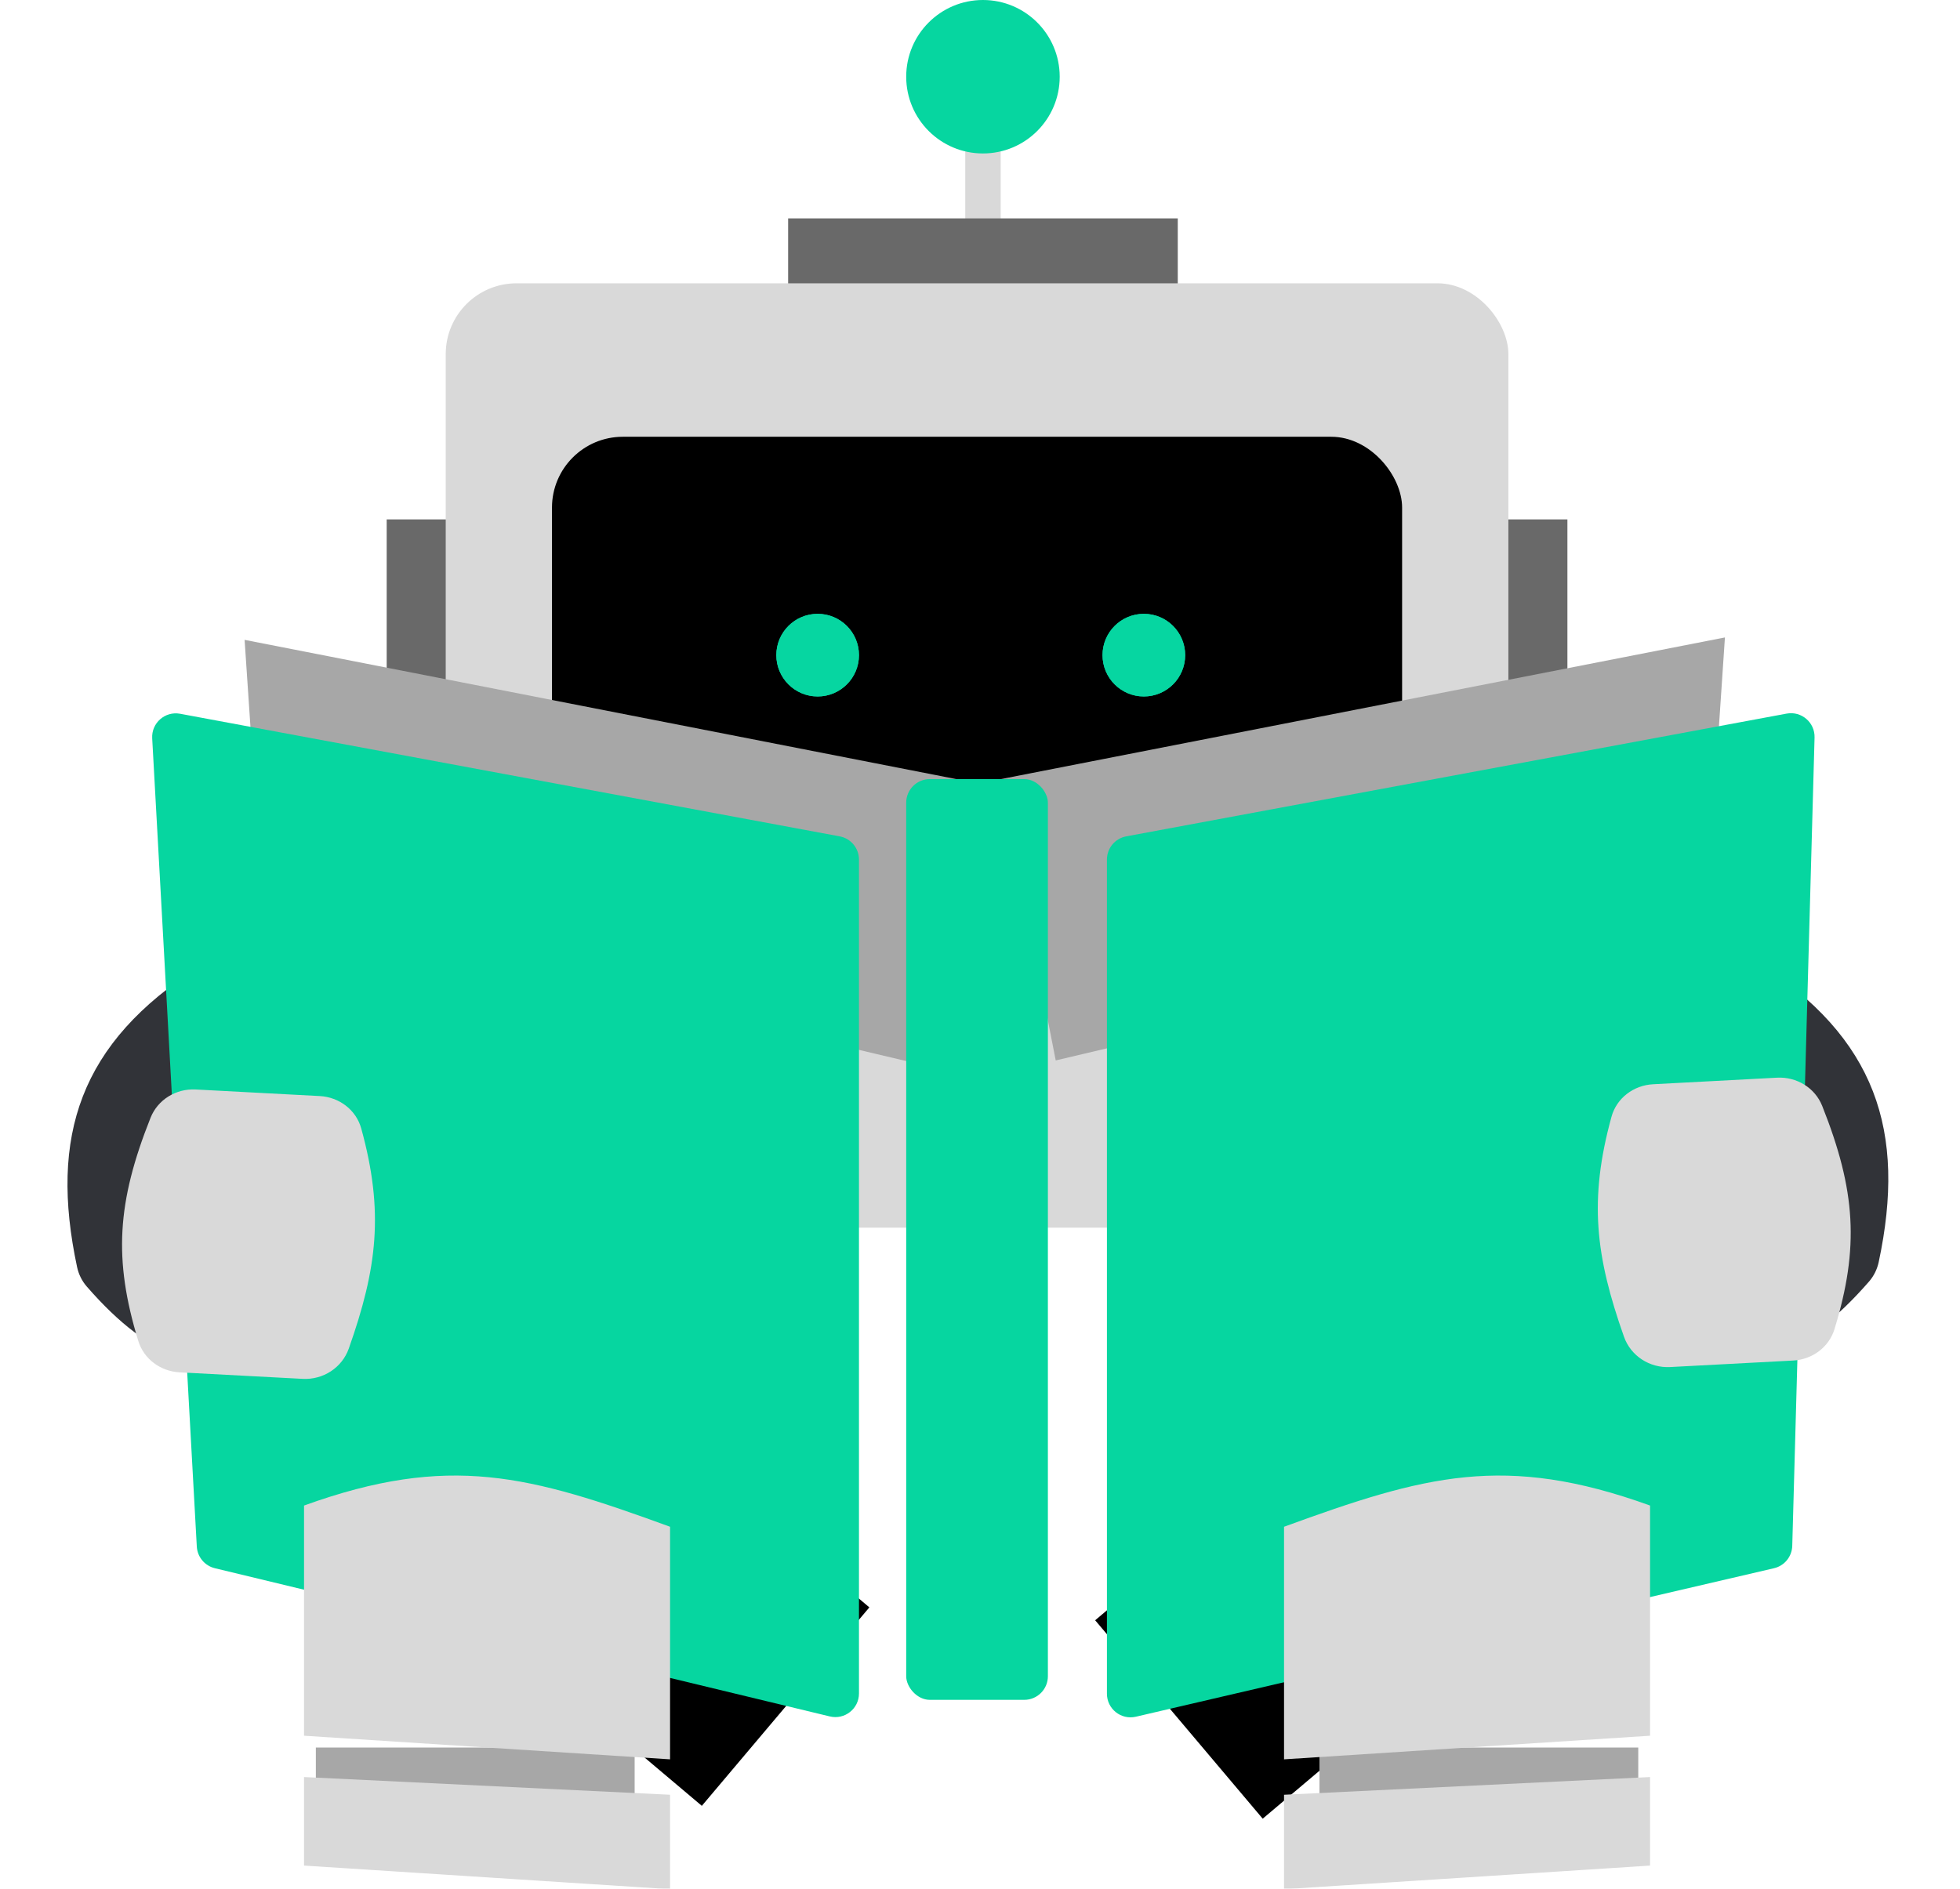 <svg width="166" height="160" viewBox="0 0 166 160" fill="none" xmlns="http://www.w3.org/2000/svg">
<path d="M81.75 7H84.75V21H81.75V7Z" fill="#D9D9D9"/>
<path d="M89.75 6.5C89.75 10.09 86.84 13 83.25 13C79.66 13 76.75 10.09 76.75 6.5C76.75 2.91 79.66 0 83.25 0C86.84 0 89.75 2.91 89.75 6.5Z" fill="#06D6A0"/>
<rect x="32.75" y="44" width="8" height="33" fill="#696969"/>
<path d="M124.75 44H132.75V77H124.75V44Z" fill="#696969"/>
<path d="M99.75 18.5L99.75 26.5L66.75 26.5L66.75 18.5L83.25 18.5L99.75 18.5Z" fill="#696969"/>
<rect x="37.75" y="24" width="90" height="80" rx="6" fill="#D9D9D9"/>
<rect x="46.75" y="37" width="72" height="47" rx="6" fill="black"/>
<path d="M72.75 55.5C72.75 57.433 71.183 59 69.25 59C67.317 59 65.75 57.433 65.75 55.5C65.75 53.567 67.317 52 69.25 52C71.183 52 72.75 53.567 72.75 55.5Z" fill="#06D6A1"/>
<path d="M72.75 55.5C72.75 57.433 71.183 59 69.25 59C67.317 59 65.75 57.433 65.75 55.5C65.75 53.567 67.317 52 69.25 52C71.183 52 72.75 53.567 72.75 55.5Z" fill="#06D6A1"/>
<path d="M100.377 55.5C100.377 57.433 98.81 59 96.877 59C94.944 59 93.377 57.433 93.377 55.5C93.377 53.567 94.944 52 96.877 52C98.81 52 100.377 53.567 100.377 55.5Z" fill="#06D6A1"/>
<path d="M100.377 55.5C100.377 57.433 98.81 59 96.877 59C94.944 59 93.377 57.433 93.377 55.5C93.377 53.567 94.944 52 96.877 52C98.81 52 100.377 53.567 100.377 55.5Z" fill="#06D6A1"/>
<path d="M20.716 54.205L82.057 66.208L77.394 90.038L22.25 77L20.716 54.205Z" fill="#A7A7A7"/>
<path d="M146.091 54L84.75 66.003L89.413 89.833L144.557 76.795L146.091 54Z" fill="#A7A7A7"/>
<rect x="44.921" y="140.725" width="22" height="19" transform="rotate(-49.837 44.921 140.725)" fill="black"/>
<rect width="22" height="19" transform="matrix(-0.645 -0.764 -0.764 0.645 121.459 141.812)" fill="black"/>
<path d="M44.75 122.625H57.75L60.75 131.625L44.75 136.625V122.625Z" fill="#313338"/>
<path d="M124.75 123H111.75L105.75 130.5L124.75 137V123Z" fill="#313338"/>
<path d="M16.874 81.892C18.017 81.165 19.464 81.147 20.667 81.769L35.075 89.223C36.975 90.206 37.765 92.508 36.87 94.45L28.093 113.494C27.517 114.743 26.34 115.62 24.972 115.755C17.336 116.513 12.909 115.368 7.354 108.993C6.944 108.523 6.661 107.954 6.53 107.344C4.164 96.254 6.751 88.329 16.874 81.892Z" fill="#313338"/>
<path d="M148.769 81.47C147.627 80.743 146.179 80.725 144.977 81.347L130.568 88.801C128.669 89.784 127.878 92.086 128.773 94.028L137.55 113.072C138.126 114.321 139.304 115.198 140.672 115.334C148.308 116.091 152.734 114.946 158.29 108.571C158.699 108.101 158.983 107.532 159.113 106.922C161.479 95.832 158.893 87.907 148.769 81.47Z" fill="#313338"/>
<g filter="url(#filter0_i_126_114)">
<path d="M16.89 58.542C16.819 57.248 17.978 56.228 19.253 56.465L75.116 66.851C76.063 67.027 76.75 67.854 76.75 68.817V139.461C76.75 140.755 75.539 141.708 74.281 141.405L22.196 128.849C21.338 128.642 20.717 127.896 20.668 127.015L16.89 58.542Z" fill="#06D6A0"/>
</g>
<g filter="url(#filter1_i_126_114)">
<path d="M147.682 58.474C147.717 57.201 146.569 56.22 145.317 56.452L89.384 66.851C88.437 67.027 87.75 67.854 87.75 68.817V139.481C87.75 140.769 88.949 141.721 90.203 141.429L144.247 128.85C145.132 128.644 145.767 127.866 145.793 126.957L147.682 58.474Z" fill="#06D6A0"/>
</g>
<rect x="76.75" y="66" width="12" height="78" rx="2" fill="#06D6A0"/>
<path d="M12.751 94.689C13.365 93.147 14.918 92.207 16.576 92.294L27.079 92.851C28.721 92.938 30.161 94.016 30.597 95.601C32.541 102.667 31.941 107.447 29.541 114.239C28.965 115.871 27.361 116.9 25.632 116.808L15.208 116.256C13.599 116.17 12.182 115.133 11.711 113.592C9.599 106.68 9.905 101.845 12.751 94.689Z" fill="#D9D9D9"/>
<path d="M154.331 93.689C153.717 92.147 152.164 91.207 150.506 91.294L140.003 91.851C138.361 91.938 136.921 93.016 136.485 94.601C134.54 101.667 135.141 106.447 137.541 113.239C138.117 114.871 139.721 115.9 141.45 115.808L151.874 115.256C153.483 115.17 154.9 114.133 155.371 112.592C157.483 105.68 157.177 100.845 154.331 93.689Z" fill="#D9D9D9"/>
<g filter="url(#filter2_i_126_114)">
<rect x="30.75" y="144.04" width="27" height="8" fill="#A7A7A7"/>
</g>
<g filter="url(#filter3_i_126_114)">
<path d="M28.75 126.54C41.055 122.093 47.849 123.992 59.75 128.337V148.04L28.75 146.04V126.54Z" fill="#D9D9D9"/>
</g>
<g filter="url(#filter4_i_126_114)">
<path d="M28.75 149.54L59.75 151.04V159.04L28.75 157.04V149.54Z" fill="#D9D9D9"/>
</g>
<g filter="url(#filter5_i_126_114)">
<rect width="27" height="8" transform="matrix(-1 0 0 1 134.75 144.04)" fill="#A7A7A7"/>
</g>
<g filter="url(#filter6_i_126_114)">
<path d="M136.75 126.54C124.445 122.093 117.651 123.992 105.75 128.337V148.04L136.75 146.04V126.54Z" fill="#D9D9D9"/>
</g>
<g filter="url(#filter7_i_126_114)">
<path d="M136.75 149.54L105.75 151.04V159.04L136.75 157.04V149.54Z" fill="#D9D9D9"/>
</g>
<defs>
<filter id="filter0_i_126_114" x="16.887" y="56.431" width="59.863" height="85.031" filterUnits="userSpaceOnUse" color-interpolation-filters="sRGB">
<feFlood flood-opacity="0" result="BackgroundImageFix"/>
<feBlend mode="normal" in="SourceGraphic" in2="BackgroundImageFix" result="shape"/>
<feColorMatrix in="SourceAlpha" type="matrix" values="0 0 0 0 0 0 0 0 0 0 0 0 0 0 0 0 0 0 127 0" result="hardAlpha"/>
<feOffset dx="-4" dy="4"/>
<feComposite in2="hardAlpha" operator="arithmetic" k2="-1" k3="1"/>
<feColorMatrix type="matrix" values="0 0 0 0 0.017 0 0 0 0 0.57 0 0 0 0 0.62 0 0 0 1 0"/>
<feBlend mode="normal" in2="shape" result="effect1_innerShadow_126_114"/>
</filter>
<filter id="filter1_i_126_114" x="87.75" y="56.418" width="59.932" height="85.064" filterUnits="userSpaceOnUse" color-interpolation-filters="sRGB">
<feFlood flood-opacity="0" result="BackgroundImageFix"/>
<feBlend mode="normal" in="SourceGraphic" in2="BackgroundImageFix" result="shape"/>
<feColorMatrix in="SourceAlpha" type="matrix" values="0 0 0 0 0 0 0 0 0 0 0 0 0 0 0 0 0 0 127 0" result="hardAlpha"/>
<feOffset dx="6" dy="4"/>
<feComposite in2="hardAlpha" operator="arithmetic" k2="-1" k3="1"/>
<feColorMatrix type="matrix" values="0 0 0 0 0.017 0 0 0 0 0.57 0 0 0 0 0.62 0 0 0 1 0"/>
<feBlend mode="normal" in2="shape" result="effect1_innerShadow_126_114"/>
</filter>
<filter id="filter2_i_126_114" x="30.75" y="144.04" width="27" height="8" filterUnits="userSpaceOnUse" color-interpolation-filters="sRGB">
<feFlood flood-opacity="0" result="BackgroundImageFix"/>
<feBlend mode="normal" in="SourceGraphic" in2="BackgroundImageFix" result="shape"/>
<feColorMatrix in="SourceAlpha" type="matrix" values="0 0 0 0 0 0 0 0 0 0 0 0 0 0 0 0 0 0 127 0" result="hardAlpha"/>
<feOffset dx="-4" dy="4"/>
<feComposite in2="hardAlpha" operator="arithmetic" k2="-1" k3="1"/>
<feColorMatrix type="matrix" values="0 0 0 0 0 0 0 0 0 0 0 0 0 0 0 0 0 0 0.25 0"/>
<feBlend mode="normal" in2="shape" result="effect1_innerShadow_126_114"/>
</filter>
<filter id="filter3_i_126_114" x="28.75" y="124" width="31" height="24.04" filterUnits="userSpaceOnUse" color-interpolation-filters="sRGB">
<feFlood flood-opacity="0" result="BackgroundImageFix"/>
<feBlend mode="normal" in="SourceGraphic" in2="BackgroundImageFix" result="shape"/>
<feColorMatrix in="SourceAlpha" type="matrix" values="0 0 0 0 0 0 0 0 0 0 0 0 0 0 0 0 0 0 127 0" result="hardAlpha"/>
<feOffset dx="-3" dy="1"/>
<feComposite in2="hardAlpha" operator="arithmetic" k2="-1" k3="1"/>
<feColorMatrix type="matrix" values="0 0 0 0 0 0 0 0 0 0 0 0 0 0 0 0 0 0 0.25 0"/>
<feBlend mode="normal" in2="shape" result="effect1_innerShadow_126_114"/>
</filter>
<filter id="filter4_i_126_114" x="28.75" y="149.54" width="31" height="9.5" filterUnits="userSpaceOnUse" color-interpolation-filters="sRGB">
<feFlood flood-opacity="0" result="BackgroundImageFix"/>
<feBlend mode="normal" in="SourceGraphic" in2="BackgroundImageFix" result="shape"/>
<feColorMatrix in="SourceAlpha" type="matrix" values="0 0 0 0 0 0 0 0 0 0 0 0 0 0 0 0 0 0 127 0" result="hardAlpha"/>
<feOffset dx="-3" dy="1"/>
<feComposite in2="hardAlpha" operator="arithmetic" k2="-1" k3="1"/>
<feColorMatrix type="matrix" values="0 0 0 0 0 0 0 0 0 0 0 0 0 0 0 0 0 0 0.25 0"/>
<feBlend mode="normal" in2="shape" result="effect1_innerShadow_126_114"/>
</filter>
<filter id="filter5_i_126_114" x="107.75" y="144.04" width="27" height="8" filterUnits="userSpaceOnUse" color-interpolation-filters="sRGB">
<feFlood flood-opacity="0" result="BackgroundImageFix"/>
<feBlend mode="normal" in="SourceGraphic" in2="BackgroundImageFix" result="shape"/>
<feColorMatrix in="SourceAlpha" type="matrix" values="0 0 0 0 0 0 0 0 0 0 0 0 0 0 0 0 0 0 127 0" result="hardAlpha"/>
<feOffset dx="4" dy="4"/>
<feComposite in2="hardAlpha" operator="arithmetic" k2="-1" k3="1"/>
<feColorMatrix type="matrix" values="0 0 0 0 0 0 0 0 0 0 0 0 0 0 0 0 0 0 0.25 0"/>
<feBlend mode="normal" in2="shape" result="effect1_innerShadow_126_114"/>
</filter>
<filter id="filter6_i_126_114" x="105.75" y="124" width="31" height="24.04" filterUnits="userSpaceOnUse" color-interpolation-filters="sRGB">
<feFlood flood-opacity="0" result="BackgroundImageFix"/>
<feBlend mode="normal" in="SourceGraphic" in2="BackgroundImageFix" result="shape"/>
<feColorMatrix in="SourceAlpha" type="matrix" values="0 0 0 0 0 0 0 0 0 0 0 0 0 0 0 0 0 0 127 0" result="hardAlpha"/>
<feOffset dx="3" dy="1"/>
<feComposite in2="hardAlpha" operator="arithmetic" k2="-1" k3="1"/>
<feColorMatrix type="matrix" values="0 0 0 0 0 0 0 0 0 0 0 0 0 0 0 0 0 0 0.25 0"/>
<feBlend mode="normal" in2="shape" result="effect1_innerShadow_126_114"/>
</filter>
<filter id="filter7_i_126_114" x="105.75" y="149.54" width="31" height="9.5" filterUnits="userSpaceOnUse" color-interpolation-filters="sRGB">
<feFlood flood-opacity="0" result="BackgroundImageFix"/>
<feBlend mode="normal" in="SourceGraphic" in2="BackgroundImageFix" result="shape"/>
<feColorMatrix in="SourceAlpha" type="matrix" values="0 0 0 0 0 0 0 0 0 0 0 0 0 0 0 0 0 0 127 0" result="hardAlpha"/>
<feOffset dx="3" dy="1"/>
<feComposite in2="hardAlpha" operator="arithmetic" k2="-1" k3="1"/>
<feColorMatrix type="matrix" values="0 0 0 0 0 0 0 0 0 0 0 0 0 0 0 0 0 0 0.25 0"/>
<feBlend mode="normal" in2="shape" result="effect1_innerShadow_126_114"/>
</filter>
</defs>
</svg>
